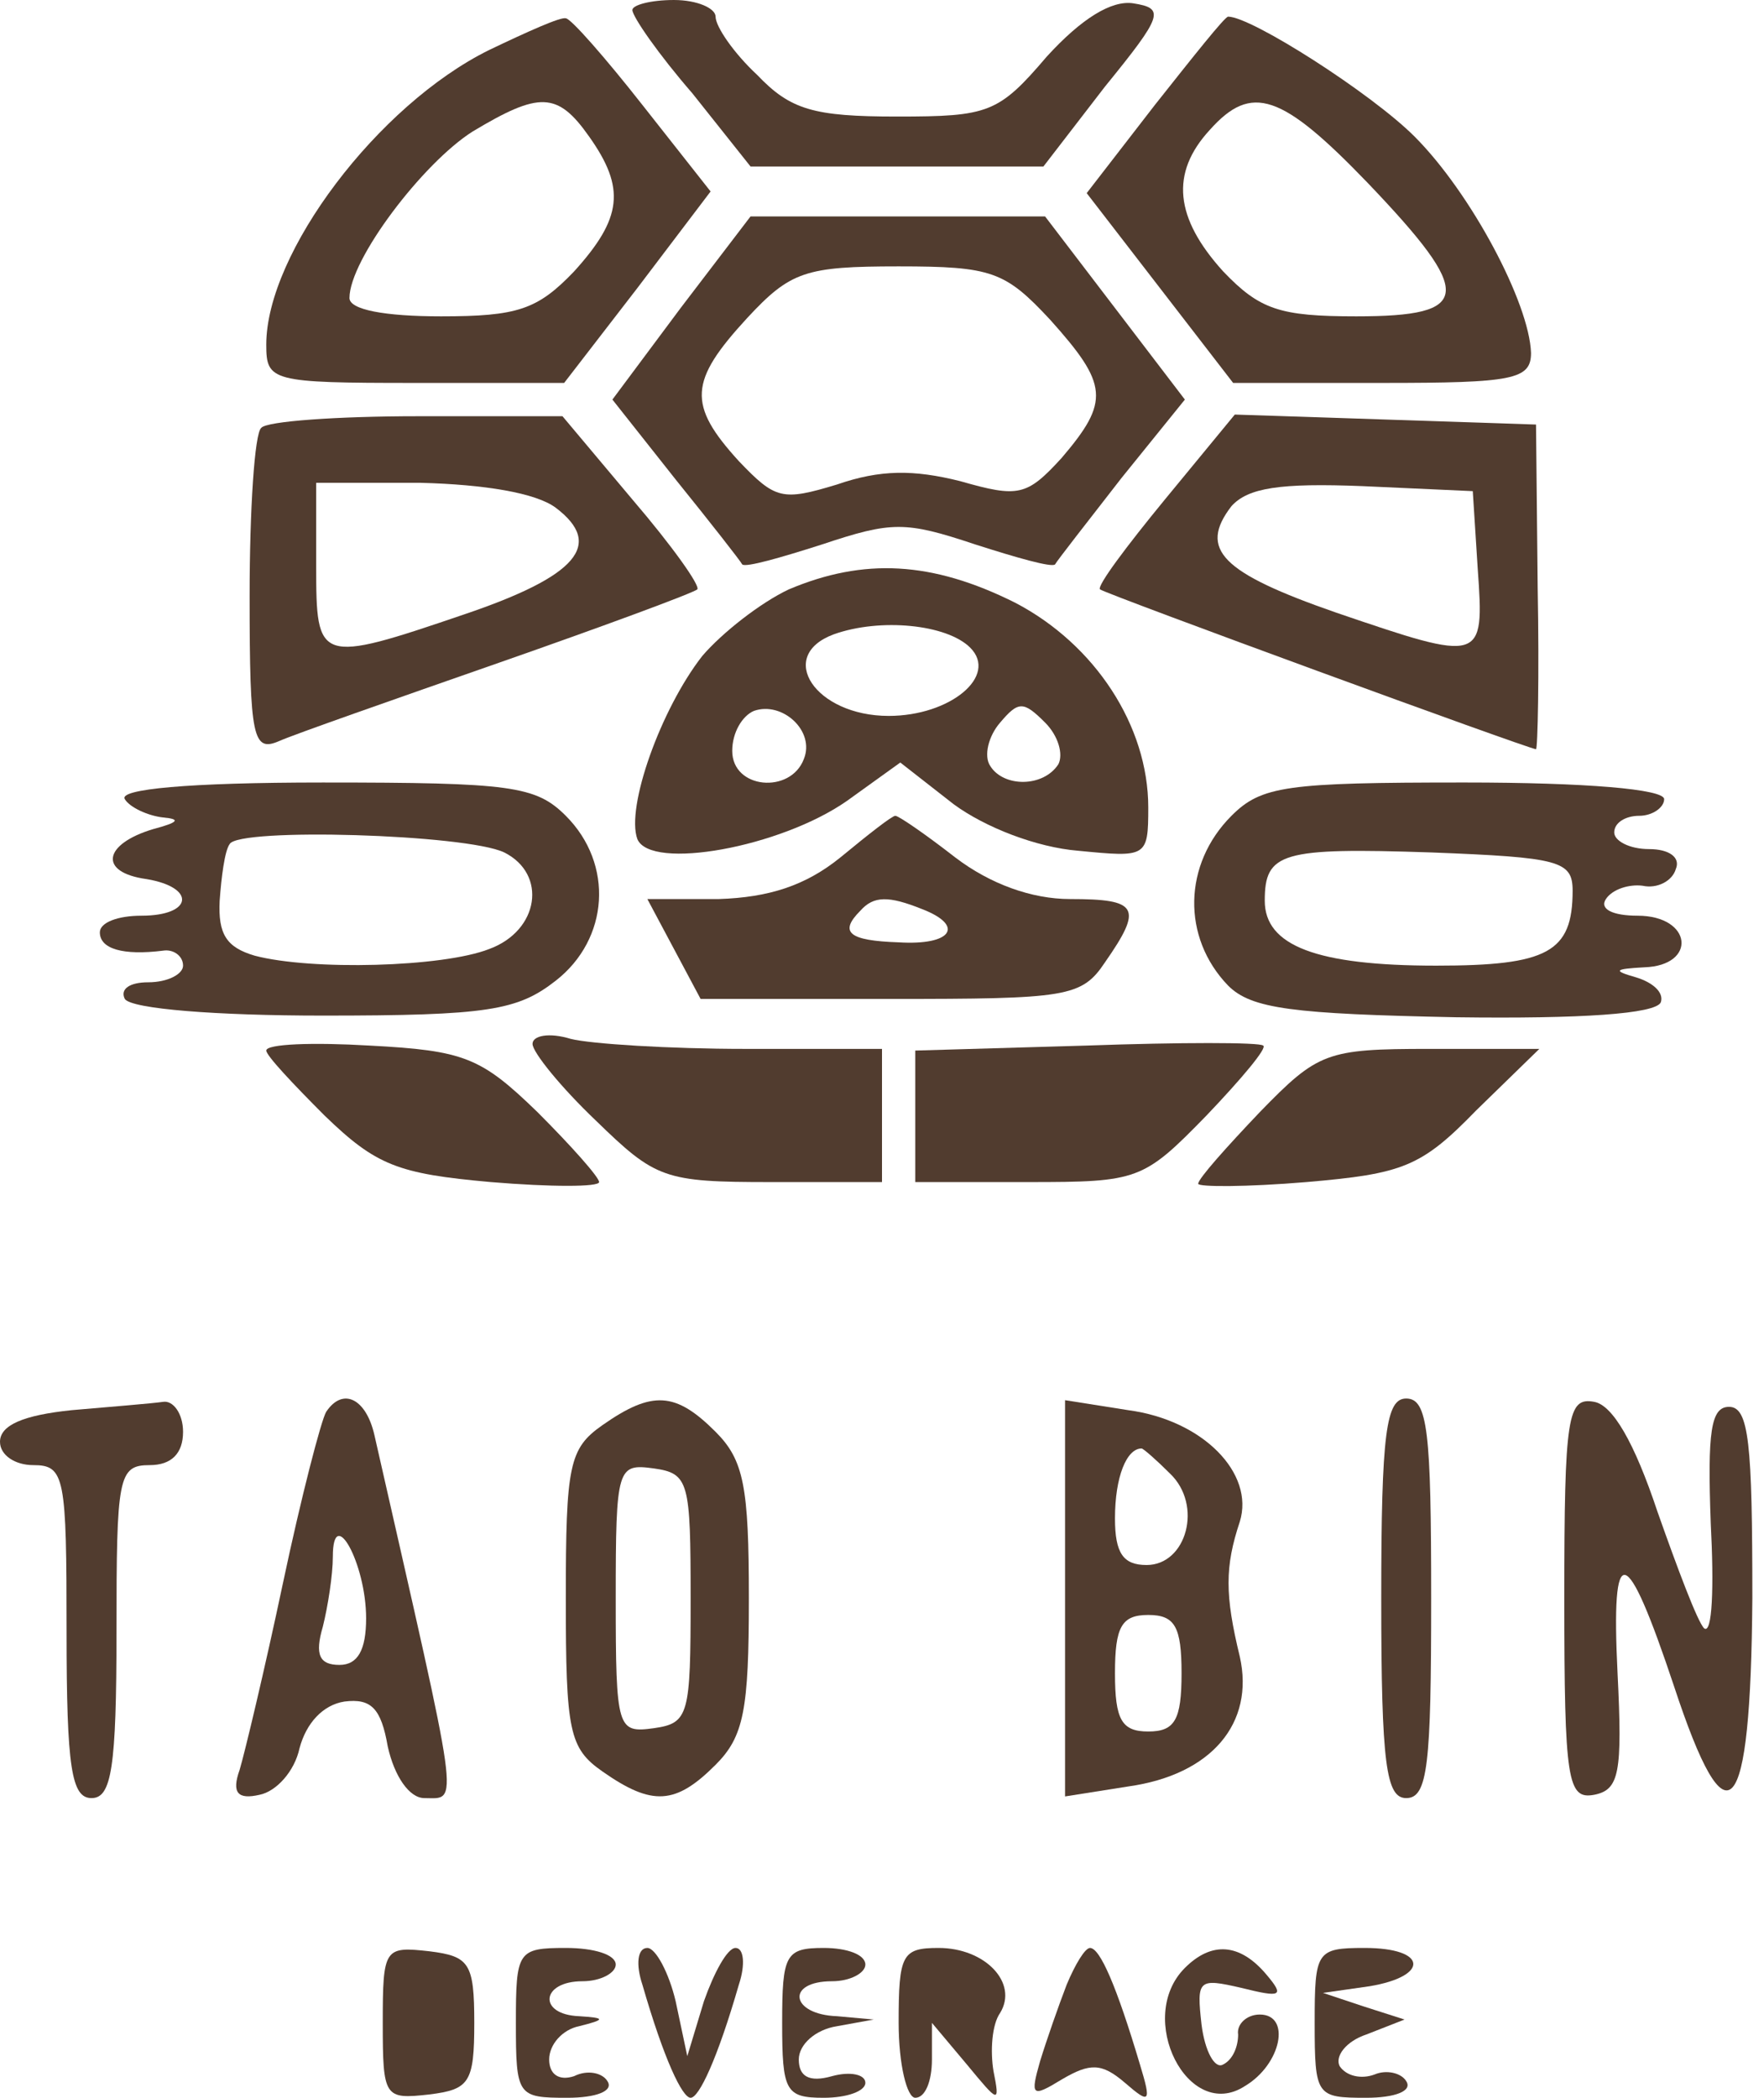  <svg  version="1.0" xmlns="http://www.w3.org/2000/svg"  width="106pt" height="126pt" viewBox="0 0 106 126"  preserveAspectRatio="xMidYMid meet">  <g transform="translate(0,126) scale(0.1,-0.1)" fill="#513c2f" stroke="none"> <path d="M380 1254 c0 -4 16 -27 36 -50 l35 -44 88 0 88 0 37 48 c35 43 36 47 17 50 -13 2 -31 -9 -52 -32 -29 -34 -35 -36 -90 -36 -50 0 -64 4 -84 25 -14 13 -25 29 -25 35 0 5 -11 10 -25 10 -14 0 -25 -3 -25 -6z"/> <path d="M294 1230 c-67 -33 -134 -122 -134 -177 0 -22 3 -23 89 -23 l90 0 44 57 44 58 -41 52 c-22 28 -43 52 -46 52 -3 1 -23 -8 -46 -19z m60 -52 c22 -31 20 -49 -9 -81 -22 -23 -34 -27 -80 -27 -34 0 -55 4 -55 11 0 23 44 81 74 100 40 24 51 24 70 -3z"/> <path d="M694 1197 l-41 -53 44 -57 44 -57 90 0 c78 0 89 2 89 18 -1 30 -36 96 -70 130 -26 26 -98 72 -112 72 -2 0 -21 -24 -44 -53z m128 -47 c64 -67 63 -80 -7 -80 -46 0 -58 4 -80 27 -29 32 -32 59 -8 85 25 28 43 22 95 -32z"/> <path d="M409 1075 l-41 -55 38 -48 c21 -26 39 -49 40 -51 2 -2 23 4 48 12 42 14 50 14 92 0 25 -8 46 -14 48 -12 1 2 19 25 40 52 l38 47 -42 55 -42 55 -89 0 -88 0 -42 -55z m222 -7 c35 -39 36 -49 7 -83 -21 -23 -26 -24 -61 -14 -28 7 -48 7 -74 -2 -33 -10 -37 -9 -59 14 -31 34 -30 48 5 86 26 28 35 31 91 31 56 0 64 -3 91 -32z"/> <path d="M157 1003 c-4 -3 -7 -49 -7 -101 0 -86 2 -94 18 -87 9 4 69 25 132 47 63 22 117 42 119 44 2 2 -15 26 -39 54 l-42 50 -87 0 c-48 0 -91 -3 -94 -7z m177 -48 c29 -22 13 -41 -55 -64 -88 -30 -89 -29 -89 29 l0 50 63 0 c38 -1 69 -6 81 -15z"/> <path d="M700 960 c-23 -28 -41 -52 -39 -54 4 -3 258 -96 262 -96 1 0 2 44 1 97 l-1 98 -90 3 -91 3 -42 -51z m188 -42 c4 -56 3 -56 -85 -26 -69 24 -83 38 -63 64 10 11 29 14 79 12 l66 -3 3 -47z"/> <path d="M474 906 c-17 -8 -40 -26 -52 -40 -25 -32 -46 -91 -39 -110 8 -19 86 -5 126 23 l32 23 32 -25 c19 -14 50 -26 75 -28 41 -4 42 -4 42 26 0 49 -32 98 -80 123 -50 25 -91 27 -136 8z m109 -35 c17 -17 -12 -41 -49 -41 -44 0 -68 36 -33 49 28 10 68 6 82 -8z m-100 -67 c-8 -21 -43 -18 -43 5 0 11 6 21 13 24 17 6 37 -12 30 -29z m153 -3 c-9 -14 -33 -14 -41 -1 -4 6 -1 18 6 26 11 13 14 13 27 0 8 -8 11 -19 8 -25z"/> <path d="M75 780 c3 -5 14 -10 23 -11 11 -1 9 -3 -6 -7 -30 -9 -33 -26 -4 -30 30 -5 28 -22 -3 -22 -14 0 -25 -4 -25 -10 0 -10 14 -14 38 -11 6 1 12 -3 12 -9 0 -5 -9 -10 -21 -10 -11 0 -17 -4 -14 -10 4 -6 55 -10 119 -10 99 0 117 3 140 21 32 25 35 70 6 99 -18 18 -33 20 -146 20 -81 0 -123 -4 -119 -10z m228 -32 c26 -13 21 -47 -9 -58 -28 -11 -107 -13 -141 -4 -17 5 -22 13 -21 33 1 14 3 30 6 34 5 10 142 6 165 -5z"/> <path d="M740 770 c-29 -29 -30 -73 -2 -102 14 -14 39 -17 137 -19 75 -1 120 2 123 9 2 6 -5 12 -15 15 -14 4 -13 5 5 6 32 1 29 31 -4 31 -15 0 -23 4 -19 10 4 6 14 9 22 8 9 -2 18 3 20 10 3 7 -4 12 -16 12 -12 0 -21 5 -21 10 0 6 7 10 15 10 8 0 15 5 15 10 0 6 -47 10 -120 10 -107 0 -122 -2 -140 -20z m205 -45 c0 -37 -15 -45 -82 -45 -72 0 -103 12 -103 39 0 29 10 32 100 29 77 -3 85 -5 85 -23z"/> <path d="M505 745 c-21 -17 -43 -24 -73 -25 l-43 0 16 -30 16 -30 114 0 c106 0 115 1 129 22 23 33 20 38 -21 38 -23 0 -48 9 -69 25 -18 14 -34 25 -36 25 -2 0 -16 -11 -33 -25z m49 -31 c26 -10 18 -22 -14 -20 -30 1 -36 6 -23 19 8 9 17 9 37 1z"/> <path d="M160 629 c0 -3 16 -20 35 -39 31 -30 44 -35 100 -40 36 -3 65 -3 65 0 0 3 -17 22 -37 42 -34 33 -44 37 -101 40 -34 2 -62 1 -62 -3z"/> <path d="M320 633 c0 -5 17 -26 38 -46 36 -35 41 -37 105 -37 l67 0 0 40 0 40 -82 0 c-46 0 -93 3 -105 6 -13 4 -23 2 -23 -3z"/> <path d="M653 632 l-103 -3 0 -39 0 -40 68 0 c66 0 69 1 107 40 21 22 37 41 34 42 -2 2 -50 2 -106 0z"/> <path d="M757 592 c-20 -21 -37 -40 -37 -43 0 -2 29 -2 65 1 58 5 69 9 102 43 l38 37 -66 0 c-62 0 -67 -2 -102 -38z"/> <path d="M43 413 c-29 -3 -43 -9 -43 -19 0 -8 9 -14 20 -14 19 0 20 -7 20 -100 0 -82 3 -100 15 -100 12 0 15 18 15 100 0 93 1 100 20 100 13 0 20 7 20 20 0 11 -6 19 -12 18 -7 -1 -32 -3 -55 -5z"/> <path d="M196 412 c-3 -5 -15 -51 -26 -103 -11 -52 -23 -102 -26 -112 -5 -14 -1 -18 12 -15 10 2 21 14 24 28 4 15 14 26 27 28 16 2 22 -4 26 -27 4 -18 13 -31 22 -31 21 0 22 -11 -30 218 -5 22 -19 29 -29 14z m24 -124 c0 -19 -5 -28 -16 -28 -12 0 -15 6 -10 23 3 12 6 31 6 42 0 32 20 -4 20 -37z"/> <path d="M362 404 c-20 -14 -22 -24 -22 -104 0 -80 2 -90 22 -104 30 -21 44 -20 68 4 17 17 20 33 20 100 0 67 -3 83 -20 100 -24 24 -38 25 -68 4z m53 -104 c0 -70 -1 -75 -22 -78 -22 -3 -23 -1 -23 78 0 79 1 81 23 78 21 -3 22 -8 22 -78z"/> <path d="M640 300 l0 -119 38 6 c50 7 76 38 67 78 -9 37 -9 54 0 81 9 29 -22 61 -67 67 l-38 6 0 -119z m63 75 c20 -19 10 -55 -14 -55 -14 0 -19 7 -19 28 0 25 7 42 16 42 1 0 9 -7 17 -15z m7 -120 c0 -28 -4 -35 -20 -35 -16 0 -20 7 -20 35 0 28 4 35 20 35 16 0 20 -7 20 -35z"/> <path d="M830 300 c0 -100 3 -120 15 -120 13 0 15 20 15 120 0 100 -2 120 -15 120 -12 0 -15 -20 -15 -120z"/> <path d="M940 300 c0 -110 2 -121 18 -118 15 3 17 13 14 73 -4 81 5 79 34 -8 32 -97 46 -82 47 53 0 93 -2 115 -14 115 -11 0 -13 -15 -11 -70 2 -38 1 -67 -4 -63 -4 4 -16 36 -28 70 -14 42 -27 64 -38 66 -16 3 -18 -8 -18 -118z"/> <path d="M230 45 c0 -45 1 -46 28 -43 24 3 27 7 27 43 0 36 -3 40 -27 43 -27 3 -28 2 -28 -43z"/> <path d="M310 45 c0 -44 1 -45 31 -45 17 0 28 4 24 10 -3 5 -12 7 -20 3 -9 -3 -15 1 -15 10 0 9 8 18 18 20 16 4 16 5 0 6 -25 1 -23 21 2 21 11 0 20 5 20 10 0 6 -13 10 -30 10 -29 0 -30 -2 -30 -45z"/> <path d="M386 68 c13 -45 24 -68 29 -68 5 0 16 23 29 68 4 12 3 22 -2 22 -5 0 -13 -15 -19 -32 l-10 -33 -7 33 c-4 17 -12 32 -17 32 -6 0 -7 -10 -3 -22z"/> <path d="M470 45 c0 -41 2 -45 25 -45 14 0 25 4 25 9 0 5 -9 7 -20 4 -14 -4 -20 0 -20 10 0 9 10 18 23 20 l22 4 -22 2 c-28 1 -31 21 -3 21 11 0 20 5 20 10 0 6 -11 10 -25 10 -23 0 -25 -4 -25 -45z"/> <path d="M540 45 c0 -25 5 -45 10 -45 6 0 10 10 10 23 l0 22 21 -25 c19 -23 20 -24 16 -4 -2 12 -1 28 4 35 11 18 -9 39 -37 39 -22 0 -24 -4 -24 -45z"/> <path d="M641 68 c-5 -13 -12 -33 -16 -46 -6 -21 -5 -22 13 -11 17 10 24 10 38 -2 15 -13 16 -12 9 11 -14 47 -24 70 -30 70 -3 0 -9 -10 -14 -22z"/> <path d="M712 78 c-30 -30 2 -93 36 -71 22 13 28 43 9 43 -8 0 -14 -6 -13 -12 0 -7 -3 -15 -9 -18 -5 -3 -11 8 -13 24 -3 27 -2 28 24 22 24 -6 26 -5 15 8 -16 19 -33 20 -49 4z"/> <path d="M790 45 c0 -44 1 -45 31 -45 17 0 28 4 24 10 -3 5 -12 7 -19 4 -8 -3 -17 -1 -21 5 -3 6 4 15 16 19 l23 9 -25 8 -24 8 28 4 c36 6 35 23 -3 23 -29 0 -30 -2 -30 -45z"/> </g> </svg> 